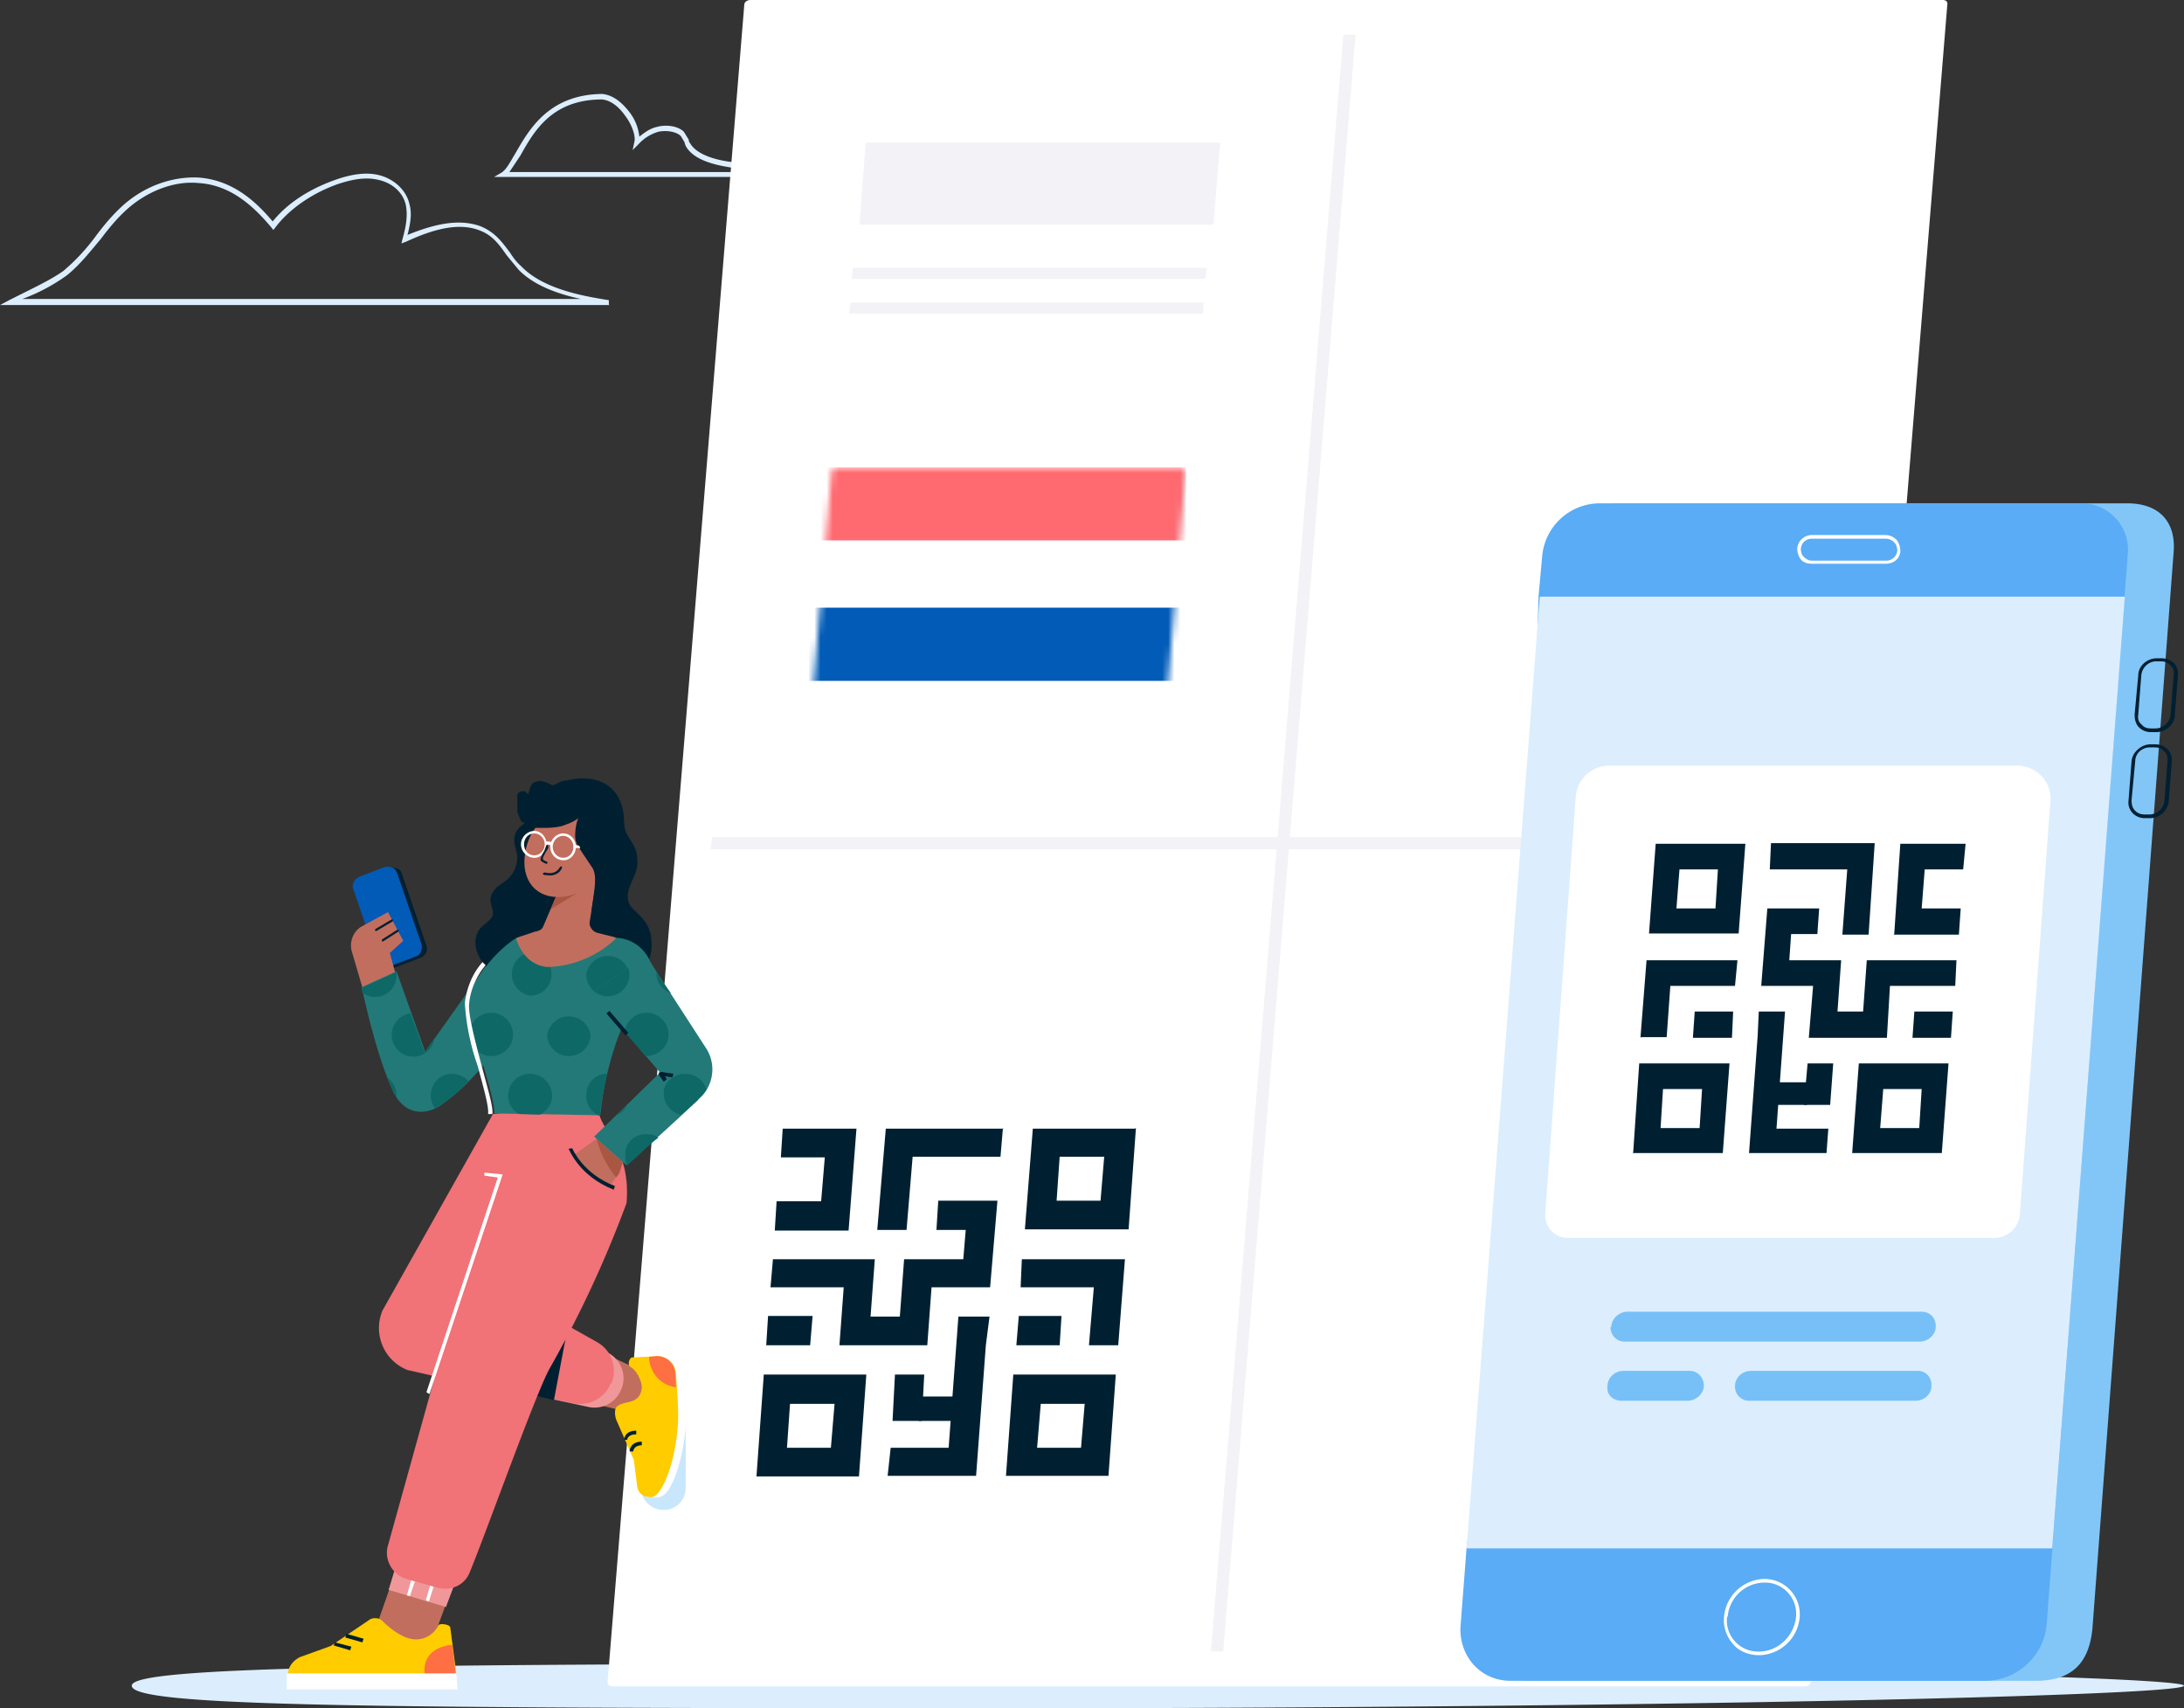 <svg xmlns="http://www.w3.org/2000/svg" fill="none" viewBox="0 0 358 280">
  <rect x="0" y="0" width="358" height="280" fill="#333333" stroke="none"/>
  <path fill="#DCEEFD" d="M99.9 50H0l1.5-.8 3.2-1.6c2-1 4-2 5.7-3.2a33 33 0 0 0 5.3-5.7c1.2-1.6 2.5-3.2 4.1-4.7 3.6-3.4 8.3-5.1 12.7-4.9 5.7.4 9.5 4 12.2 7.2 2.4-3 6-5.3 10.2-6.8 2.8-1 5.2-1.3 7.2-.8 2.5.6 4.5 2.5 5 4.7.5 1.7.1 3.5-.3 5.1 4-1.6 8.2-2.8 12-1.4 2.4 1 3.5 2.6 4.8 4.3.5.8 1.1 1.6 1.8 2.2 3.5 3.7 9.9 4.9 14.4 5.6v.7ZM3.4 49h91.8c-3.7-.8-7.7-2.2-10.2-4.8l-1.9-2.3c-1.2-1.7-2.3-3.3-4.4-4.1-3.7-1.5-8.2 0-12.1 1.8l-.8.3.2-.8c.5-1.8.9-3.7.5-5.6-.5-2-2.2-3.5-4.4-4-2-.5-4.1-.2-6.8.7-4.2 1.5-7.9 4.1-10.1 7l-.4.5-.3-.4c-2.7-3.2-6.5-7-12-7.3-4-.4-8.6 1.4-12 4.6-1.5 1.4-2.8 3-4 4.6-1.7 2-3.3 4.1-5.5 5.9a30.6 30.6 0 0 1-7.6 4ZM128 29H81l1.2-.7c.8-.5 1.4-1.7 2.3-3.2 2.2-3.8 5.4-9.6 14.2-9.7 2.2.2 3.7 2 4.5 3a8 8 0 0 1 1.6 4c1-.8 1.9-1.4 2.9-1.6 1.4-.4 3.4-.2 4.4.8l.8 1.3c0 .3.1.4.3.7.8 1.3 2.9 2.4 6.3 2.9l1 .1c2.1.4 4.2.6 5.9 1.5l1.6 1Zm-44.5-.8h40.3c-1-.3-2.2-.4-3.3-.6l-1-.2c-3.8-.6-6-1.7-7-3.3a3 3 0 0 1-.3-.8l-.6-1c-.7-.7-2.3-1-3.7-.7-1 .3-2.2.9-3.2 2l-1 1 .3-1.4c.2-.8-.3-2.6-1.5-4.2-.7-1-2-2.5-3.8-2.7-8.3 0-11.2 5.3-13.4 9.2l-1.8 2.7ZM164.8 272.7c101.5 0 193.2 2 193.2 3.6 0 1.7-91.7 3.7-193.2 3.7-105.6 0-143.2-.3-143.2-3.7 0-3 36.6-3.6 143.2-3.6Z"/>
  <path fill="#fff" d="M123 0h195.5c.5 0 .8.3.7.8l-22.4 274.8c0 .5-.4.8-.9.8H100.4c-.5 0-.9-.3-.8-.8L122 .8c0-.5.5-.8 1-.8Z"/>
  <path fill="#F2F2F7" d="M220.2 5.7h2l-21.7 265h-2l21.7-265Z"/>
  <path fill="#F2F2F7" d="m116.5 139.2.2-2h185.6l-.2 2H116.5Z"/>
  <path fill="#002031" d="M182.9 225.3h-16.8l-1.2 16.6h16.8l1.2-16.6Zm-5.1 4.8-.6 7.2H170l.6-7.2h7.2ZM142 225.3h-16.8L124 242h16.8l1.2-16.6Zm-5.2 4.8-.6 7.2H129l.5-7.2h7.3ZM186 185h-16.7l-1.3 16.5H185l1.2-16.6Zm-5 4.6-.6 7.2h-7.2l.5-7.2h7.3ZM164.5 185h-19.3l-1.4 16.6h4.8l1-12H164l.4-4.7ZM140.4 185h-12.1l-.3 4.7h7.2l-.6 7.2h-7.3l-.3 4.8h12.1l1.3-16.8ZM184.4 206.4h-16.9l-.2 4.6h12l-.8 9.5h4.8l1.1-14.1Z"/>
  <path fill="#002031" d="M163.5 196.8h-9.7l-.3 4.8h4.8l-.4 4.8h-9.7l-.7 9.4h-4.8l.7-9.4h-16.7l-.4 4.6h12l-.7 9.5H152l.7-9.5h9.6l1.2-14.2Z"/>
  <path fill="#002031" d="m125.6 220.5.3-4.8h7.3l-.4 4.8h-7.2ZM146.3 233l.4-7.7h4.8l-.4 7.6h-4.8Z"/>
  <path fill="#002031" d="m150.6 233 .3-4.1h6l-.2 4h-6.1ZM166.5 220.5h7.2l.3-4.8H167l-.4 4.8Z"/>
  <path fill="#002031" d="M162.1 215.8h-5l-1.6 21.5H146l-.5 4.6H160l1.6-21.4.6-4.7Z"/>
  <path fill="#F2F2F7" d="M142 23.4h58l-1.1 13.4h-58l1-13.4ZM266.1 154.4h29l-.2 2h-29l.2-2ZM265 167.7h29l-.2 2h-29l.2-2ZM264 181.1h29l-.2 1.9h-29l.1-1.9ZM262.9 194.4h29l-.2 2h-29l.2-2ZM261.7 207.8h29l-.1 2h-29l.1-2ZM260.7 221h29l-.2 2h-29l.2-2ZM259.6 234.5h29l-.2 1.9h-29l.2-1.9ZM258.5 247.8h29l-.2 1.9h-29l.2-1.9ZM265.8 158.2h29l-.2 2h-29l.2-2ZM264.7 171.5h29l-.1 2h-29l.1-2ZM263.6 185h29l-.2 1.8h-29l.2-1.9ZM262.5 198.3h29l-.1 1.8h-29l.1-1.8ZM261.5 211.6h28.9v1.9h-29v-2ZM260.3 225h29l-.1 1.9h-29l.1-2ZM259.3 238.2h29l-.2 2h-29l.2-2ZM258.1 251.6h29l-.1 2h-29l.1-2ZM139.8 43.9h58l-.2 1.8h-58l.2-1.8ZM139.4 49.6h57.9l-.1 1.8h-58l.2-1.8Z"/>
  <path fill="#82C6F8" d="M242.6 266.7 256 91.1a9.5 9.5 0 0 1 9.3-8.6h83.4c5.3 0 8 3.1 7.6 8L343 266.8c-.5 5.6-3.2 8.7-9.3 8.7h-82.9a8 8 0 0 1-8-8.8Z"/>
  <path fill="#59ACF5" d="m239.4 266.7 1-13 9.3-73.5 2.5-82.5.6-6.6a9.5 9.5 0 0 1 9.3-8.6h79.1c4.4 0 7.9 3.7 7.6 8.1l-13.3 175.5c-.4 5.3-4.8 9.4-10.2 9.4h-77.7c-4.9 0-8.4-4-8.2-8.8Z"/>
  <path fill="#DCEEFD" d="M252.3 97.8h96l-11.9 156h-96l12-156Z"/>
  <path fill="#fff" d="M284.1 269.5a5.9 5.9 0 0 1-1.5-4.5 6.8 6.8 0 0 1 6.6-6.2 5.8 5.8 0 0 1 5.8 6.3 6.8 6.8 0 0 1-6.6 6.2c-1.7 0-3.3-.6-4.3-1.8Zm-1-4.5a5.1 5.1 0 0 0 5.3 5.7c3 0 5.7-2.5 6-5.7a5.1 5.1 0 0 0-5.2-5.6 6.1 6.1 0 0 0-6 5.6ZM253.3 199l5-68.4a5.5 5.5 0 0 1 5.6-5.1h66.8c3.1 0 5.7 2.7 5.4 5.8l-5 67.6c-.1 2.3-2 4-4.2 4h-69.8a3.7 3.7 0 0 1-3.8-3.9Z"/>
  <path fill="#002031" d="M267.6 189h14.8l1.1-14.7h-14.8l-1 14.8Zm11.4-10.5-.4 6.4h-6.4l.4-6.4h6.4ZM303.6 189h14.7l1.1-14.7h-14.7l-1.1 14.8Zm11.4-10.5-.4 6.4h-6.4l.5-6.4h6.3ZM270.3 153H285l1.1-14.7h-14.7l-1.1 14.8Zm11.3-10.5-.4 6.4h-6.4l.5-6.4h6.3ZM290 142.5h12.8l-.8 10.7h4.3l1-15h-17l-.2 4.3ZM310.4 153.2h10.7l.3-4.3H315l.5-6.4h6.3l.4-4.2h-10.7l-1 14.8ZM269 170h4.2l.6-8.4h10.6l.4-4.2h-14.9l-1 12.7Z"/>
  <path fill="#002031" d="M288.7 161.6h8.5l-.7 8.5h12.8l.5-8.5h10.7l.2-4.2H306l-.6 8.4h-4.2l.6-8.4h-8.5l.3-4.3h4.3l.3-4.2h-8.5l-1 12.7Z"/>
  <path fill="#002031" d="m313.5 170 .3-4.2h6.3l-.3 4.3h-6.3ZM295.7 181.1l.6-6.8h4.2l-.5 6.8h-4.3Z"/>
  <path fill="#002031" d="m290.8 181.1.3-3.7h5.3l-.2 3.7h-5.4ZM284.1 165.8h-6.3l-.3 4.3h6.4l.2-4.3Z"/>
  <path fill="#002031" d="m288.1 170-1.4 19h12.7l.3-4h-8.5l1.4-19.2h-4.3l-.2 4.3Z"/>
  <path fill="#76C0F7" d="M264.1 217.5c.1-1.4 1.3-2.5 2.7-2.5H315c1.4 0 2.4 1.1 2.3 2.5 0 1.3-1.3 2.4-2.6 2.4h-48.4a2.3 2.3 0 0 1-2.3-2.4ZM284.4 227.2c0-1.4 1.2-2.5 2.6-2.5h27.4c1.3 0 2.3 1.1 2.2 2.5 0 1.3-1.2 2.4-2.6 2.4h-27.3a2.3 2.3 0 0 1-2.3-2.4ZM263.5 227.2c0-1.4 1.2-2.5 2.6-2.5H277c1.3 0 2.3 1.1 2.3 2.5-.1 1.3-1.3 2.4-2.7 2.4h-10.8c-1.4 0-2.5-1-2.3-2.4Z"/>
  <path fill="#002031" d="M350.6 119.2c-.5-.5-.7-1.3-.7-2l.6-6.5c0-1.6 1.5-2.8 3-2.8h.9c.7 0 1.4.3 2 .8.4.5.7 1.3.6 2l-.5 6.5c0 1.5-1.5 2.8-3 2.8h-1c-.7 0-1.4-.3-1.9-.8Zm2.8-10.8c-1.2 0-2.3 1-2.4 2.3l-.5 6.4c-.1.6 0 1.2.5 1.6.4.5.9.7 1.5.7h.8c1.3 0 2.4-1 2.5-2.3l.5-6.4c.1-.6 0-1.2-.5-1.6-.4-.5-1-.7-1.5-.7h-.9ZM349.6 133.3c-.5-.5-.8-1.3-.7-2l.5-6.5c.1-1.5 1.6-2.8 3.1-2.8h.8c.8 0 1.5.3 2 .8s.8 1.3.7 2l-.5 6.5c-.1 1.6-1.6 2.8-3 2.8h-1c-.7 0-1.4-.3-1.9-.8Zm2.8-10.8c-1.3 0-2.4 1-2.4 2.3l-.6 6.4c0 .6.1 1.2.6 1.7.4.4.9.6 1.5.6h.8c1.3 0 2.4-1 2.5-2.3l.5-6.4c0-.6 0-1.2-.5-1.6-.4-.5-1-.7-1.5-.7h-.9Z"/>
  <path fill="#fff" d="M295.2 91.7c-.4-.5-.6-1.2-.6-1.8.1-1.2 1.1-2.2 2.4-2.2h12c.8 0 1.4.3 1.9.8.4.5.6 1.2.6 1.9-.1 1.2-1.1 2-2.4 2h-12.2c-.6 0-1.3-.2-1.7-.7Zm1.8-3.4c-1 0-1.7.7-1.8 1.6 0 .6.1 1 .5 1.4.3.3.8.6 1.3.6h12.2c.9 0 1.7-.7 1.8-1.6 0-.5-.1-1-.5-1.4a2 2 0 0 0-1.3-.6H297Z"/>
  <path fill="#002031" d="m58.8 146 4 11.6c.2.7 1 1.2 1.9 1l4.2-1.6c.9-.4 1.3-1.2 1-2l-4-11.7c-.1-.6-.6-1-1.2-1h-.2l-.7-.1v.2l-4 1.4c-.9.3-1.3 1.2-1 2.1Z"/>
  <path fill="#025BB7" d="m69.1 154.8-4-11.7c-.2-.7-1-1.2-2-1l-4.2 1.6c-.8.4-1.3 1.2-1 2l4 11.7c.3.8 1.1 1.2 2 1l4.2-1.6c.8-.2 1.2-1.2 1-2Z"/>
  <path fill="#C26E5E" d="m66.1 154.2-2.2 2 1.1 4-5.5 2-1.9-6.5c-.3-1.4.3-3 1.6-3.8l4.4-2.4 2.5 4.7Z"/>
  <path fill="#237978" d="M82.9 169.6s-4.5 7.5-11 11.8c-2.4 1.4-5.6 1.3-7.4-2.4-3-6.3-5.2-17.2-5.2-17.2l5.7-2.6 4.7 13.2 10-14.1 3.2 11.3Z"/>
  <path fill="#0E6866" d="M64.2 169.6c0 2 1.6 3.6 3.6 3.6 1.7 0 3.2-1.3 3.4-3l-1.6 2.3-2.3-6.4a3.6 3.6 0 0 0-3.1 3.5Zm-5-7.7.2.8a3.5 3.5 0 0 0 5.6-3v-.4l-5.7 2.6Zm4.3 14.8 1 2.4.5.8v-.3c0-1.3-.6-2.3-1.5-3Zm7.1 2.9c0 .7.3 1.5.7 2.1.2 0 .4-.3.5-.3 2-1.2 3.6-2.7 5-4.2a3.8 3.8 0 0 0-2.7-1.2c-2 0-3.5 1.6-3.5 3.6Zm6.3-10c0 2 1.5 3.4 3.4 3.5l2.6-3.5-1-3.3c-.4-.2-.9-.3-1.4-.3-2 0-3.6 1.6-3.6 3.6Z"/>
  <path fill="#002031" d="M61.5 152.6v-.3l2.7-1.6h.2v.3l-2.7 1.6h-.2ZM62.6 154.3v-.3l2.5-1.6h.3l-.1.3-2.5 1.6h-.2Z"/>
  <path fill="#C26E5E" d="m94.7 229.5 10.8 2.5 1.3-6.5-7.4-3.5-4.7 7.5ZM73 263.2l-2.4 6.5-9.3-2L64 260l9 3.2Z"/>
  <path fill="#002031" d="M90 155.6c.8 2.5 3.3 4 5.8 4.6 1 .3 2 .4 3 .4 1-.1 2-.6 2.7-1.3l1.6 2c1.1-1 4-2.9 3.7-7-.1-3.9-3.4-4.9-3.8-6.5-.6-3 2-4 1.4-7.7-.4-2.3-2.1-3-2.1-5.3 0-6.3-4.9-8.4-10.3-6.6v.4c.3.3.7.6.6.7-.3.2-.5.4-.5.8-.6 1.5-.4 3.2-.3 4.8.2 2 .3 4 1 6 .3.4.4 1 .5 1.5.2 1-.3 2.2-.8 3.2-1 2.1-2 4.3-2.4 6.6-.2 1.2-.2 2.3 0 3.4Z"/>
  <path fill="#002031" d="M96 140.3v-5.2c0-1.2 0-2.5-.5-3.5-.6-1.5-3.4-3-4.4-1.1-.5 1-.6 1.6-1.5 2.3-1 .8-2.2 1.2-3.3 2-1 .5-1.9 1.4-2 2.6-.1 1 .4 2 .5 3 0 1.2-.4 2.4-1.2 3.3-.5.6-1.2 1-2 1.6-.6.5-1.2 1.3-1.2 2.2 0 .7.4 1.4.4 2.2 0 1.2-1.8 1.7-2.5 3.1-1.5 3.3 1.9 6.4 3.2 7.4 2 1.5 4.5 2.2 7 2.5l.5-.5a9 9 0 0 0 1.7-3.2c1.5-4.2 2.3-8.8 3.7-13.2.5-1.8 1.3-3.7 1.6-5.5Z"/>
  <path fill="#F17277" d="m67 224.6 8.7 2 1.3-2.2c1.9-2.8 3.8-5.6 6-8.1l2.8-3-1.5-1s6.6-30.8 6.3-30.8l-9.8 1.1-18.1 32.2a7.4 7.4 0 0 0 4.2 9.8Z"/>
  <path fill="#F09899" d="M101.8 227.8a4.7 4.7 0 0 1-5.4 2.8l-11.6-2.5c1.7-2.8 3.5-5.5 5.1-8.3l1.5-2.8 8.4 4.8c2.1 1.2 3 3.8 2 6Z"/>
  <path fill="#F17277" d="M100.1 226.8A5.4 5.4 0 0 1 94 230l-13.2-2.8c2-3.2 4-6.3 5.8-9.6l1.7-3 9.6 5.4a5.4 5.4 0 0 1 2.3 6.8Z"/>
  <path fill="#002031" d="m87.4 228.7 3.4.8 2.3-12.2-5.7 11.4Z"/>
  <path fill="#F09899" d="m74.6 259.4-1.5 4-9.4-2.8 1-3.3 9.9 2.1Z"/>
  <path fill="#fff" d="m67.4 259-.7 2.5.5.1.8-2.4-.6-.2ZM70.5 259.9l-.7 2.4.5.2.8-2.5-.6-.1Z"/>
  <path fill="#F17277" d="m83.5 181.7-19.9 71.6c-.7 2.3.7 4.8 3 5.5l5 1.4c2.3.7 4.6-.4 5.4-2.5 2.7-6.5 10.8-29.3 13.1-33.4a184 184 0 0 0 12.6-27.1c.8-9.2-4.6-12-4.6-15.5H83.5Z"/>
  <path fill="#237978" d="M77 163.9c-.6 3.4 4.4 16.2 4 18.6l17.4.3c1-9.8 4.3-16 4.3-16l2.7-.4 1.6-5c.7-4-2.2-7.7-6.3-7.7h-16C82 155.3 77.5 160 77 164Z"/>
  <path fill="#0E6866" d="M77.3 168c.3 1.4.7 3 1.2 4.4.6.5 1.2.7 2 .7 2 0 3.6-1.6 3.6-3.5 0-2-1.6-3.6-3.6-3.6-1.4 0-2.6.8-3.2 2Zm28.2-2-1.6.7 1.4-.2.2-.4Zm-22.2 13.6c0 1.3.7 2.4 1.8 3l3.4.1c1.2-.6 2-1.8 2-3.1 0-2-1.7-3.6-3.6-3.6-2 0-3.6 1.6-3.6 3.6Zm12.8 0c0 1.5.9 2.8 2.2 3.3a65 65 0 0 1 1.2-6.9c-2 0-3.4 1.6-3.4 3.6Zm-5.7-20c0-1.9-1.6-3.5-3.5-3.5a3.6 3.6 0 0 0 0 7.1c2 0 3.5-1.6 3.5-3.5Zm-.7 10c0 1.9 1.6 3.5 3.5 3.5 2 0 3.6-1.6 3.6-3.5a3.6 3.6 0 0 0-7.1 0Zm10-6.3c1.9 0 3.5-1.7 3.5-3.6a3.6 3.6 0 0 0-7.1 0c0 2 1.6 3.6 3.5 3.6Z"/>
  <path fill="#C26E5E" d="M84.7 153.8H101a17 17 0 0 1-11.2 4.7c-4.2-.3-5.2-4.8-5.2-4.7Z"/>
  <path fill="#C26E5E" d="M85.9 154.5h4.8l.3-3.6-1.3-.3-.4 1a2 2 0 0 1-1.6 1.1l-3 1 1.2.8Z"/>
  <path fill="#FC0" d="M62.7 265.7c1.2 1.2 3.6 3.2 5.8 3a4 4 0 0 0 3.3-2.2c.1-.5 1.8-.3 2 .2l1 7.6H47.2s0-1.7 2-2.7l5-1.8 6.5-4.4c.7-.3 1.5-.2 2 .3Z"/>
  <path fill="#FE6F43" d="M69.6 274.3c-.4-4.5 4.5-4.7 4.5-4.7l.6 4.7h-5Z"/>
  <path fill="#fff" d="M74.8 274.3H47v2.6h28l-.2-2.6Z"/>
  <path fill="#002031" d="m54.9 269.2-.2.5 2.7.8.2-.6-2.7-.7ZM56.6 268.4l.2-.6 2.8.8-.2.6-2.8-.8Z"/>
  <path fill="#C8E7FC" d="M105.1 243.9v-11h7.3v11c0 2-1.6 3.6-3.6 3.6s-3.7-1.6-3.7-3.6Z"/>
  <path fill="#fff" d="m102.4 232.9 2.8 6.5.5 3.9c0 .7.3 1.1.5 1.4l-.3.7h2c2 0 4-5.5 4.5-11.6.1-2.1-.1-6-.3-8.6a3 3 0 0 0-3.2-2.9l-4 .2c-.5.2-.7 1.6-.3 1.9.9.4 1.9 1.7 1.8 3-.2 2.9-2.7 2-3.9 3-.4.5-.2 1.9 0 2.5Z"/>
  <path fill="#FC0" d="M101.2 230.5c1.2-1 3.7-.2 4-3 0-1.4-1-3-1.8-3.4-.6-.3-.3-1.5.2-1.6l4-.2a3 3 0 0 1 3.2 3c.2 2.5.5 6.3.3 8.5-.5 6.2-2.6 11.6-4.4 11.6-1.1 0-2.2-.5-2.3-2.1l-.5-4-2.8-6.4c-.3-.6-.5-2 .1-2.4Z"/>
  <path fill="#FE6F43" d="M110.7 225.2a3 3 0 0 0-3.3-2.9l-1 .1c0 1.8 1.2 4.5 4.4 5l-.1-2.2Z"/>
  <path fill="#002031" d="M102.5 236h.3-.5s0-1.5 2-1.5v.6c-1.4 0-1.5.8-1.5.9h-.3ZM103.4 237.9h.4-.6s0-1.6 2-1.6v.6c-1.3 0-1.4.9-1.4 1h-.4Z"/>
  <path fill="#C26E5E" d="M92.4 144 88 154.3l8.2-.3 2-12.6-5.8 2.8Z"/>
  <path fill="#A95643" d="m94.6 146.4-3.3.3-1 2.3 4.3-2.6Z"/>
  <path fill="#C26E5E" d="M93 133c-3.7 0-6.3 3-6.9 6.7-.8 4.6 1.8 7.7 6.1 7.3 3.8-.4 7.4-3.5 7.5-7.3 0-3.7-2.8-6.8-6.6-6.8Z"/>
  <path fill="#002031" d="M84.8 130.3v2.8l.6 1.5 1.5.9c.5.2 1 .2 1.7.2 1.4 0 3 0 4.3-.6a6.6 6.6 0 0 0 3.5-2.7l-.3.7c.5-.5 1-1.1 1.4-1.8.2-.2.3-.5.2-.7l-.3-.4-.8-.5-1.3-.5c-1-.3-1.6-1.5-3-1.2-.8.2-1.5.9-2 .6a5 5 0 0 0-1.7-.6 3 3 0 0 0-1 .2c-.7.3-1 2-1 2l-.4-.4c-.5-.3-1.3 0-1.4.5Z"/>
  <path fill="#002031" d="M96.4 132.7c1.5-.4 3.2.3 4.2 1.4 1.3 1.6 1.6 3.8 1.5 5.8-.2 2.7-1 5.4-2.4 7.8-.2.2-.3.5-.6.4l-.3-.1c-.7-.6-1.9 1.8-1.8 1 .4-3 1-5.6 0-6.9l-2-3c-.6-.7-.8-1.7-.7-2.7.1-1.5.5-3.3 2-3.7Z"/>
  <path fill="#C26E5E" d="m103.1 189.4-1.2 1.4-.4 1.5-1.5 2-.5-.2-2.4-1.4-1.7-1.6-1.3-1.8 4.2-3 4.8 3Z"/>
  <path fill="#A95643" d="M102 190.5v.3l-.5 1.5-.5.7a16.5 16.5 0 0 1-3.2-6.3l4.3 3.8Z"/>
  <path fill="#237978" d="m97 162.8 11.2 13-10.8 10.5 5.3 4.7s9.5-8.5 12-11a6.4 6.4 0 0 0 .9-8.4l-9.7-15-9 6.2Z"/>
  <path fill="#0E6866" d="M102.5 189.5c0 .5 0 1 .3 1.5l1.7-1.5c.9-.8 2-2 3.4-3-.5-.5-1.2-.6-2-.6-2 0-3.6 1.6-3.4 3.6Zm-.6-7.5-.8.8c.7-.3 1.3-.8 1.7-1.6l-.9.8Zm4-8.9c2 0 3.7-1.6 3.7-3.5 0-2-1.7-3.6-3.6-3.6a3.6 3.6 0 0 0-3.6 3.1l3.4 4h.2Zm-8.5-10.6c.6.5 1.4.8 2.2.8a3.6 3.6 0 0 0 3.4-4.7l-3.6 2.5-2 1.4Zm11.4 16.7c0 1.7 1.2 3.2 2.8 3.5l.5-.4c.2 0 .3-.3.4-.3l.1-.1.4-.4.3-.3h.2c0-.2.1-.3.2-.3l.2-.1.2-.3h.1l.2-.2v-.1l.3-.3.6-.6.5-.7a3.6 3.6 0 0 0-3.5-2.6c-2 0-3.6 1.6-3.5 3.2Zm1.2-16.4c-1-1.2-1.7-2.5-2.4-3.5v.2c0 1.6 1 2.8 2.4 3.3Z"/>
  <path fill="#002031" d="M108 176.2v-.4l.4-.1 2 .3-.2.6-1.2-.2.3.5-.5.4-.8-1.1ZM93.2 188.3l.6-.1s1.7 4.2 7 6.2l-.2.6c-5.6-2.2-7.2-6.4-7.4-6.7Z"/>
  <path fill="#fff" d="M69.9 228.2 81.6 193l-2.2-.3v-.5l3 .3-12 36-.5-.3Z"/>
  <path fill="#002031" d="M89.2 143.4c-.2 0-.2-.2-.2-.3l.3-.1c1.2.3 2 0 2.5-.9 0 0 .2-.2.3 0 0 0 .1 0 0 .2-.3.7-1 1.2-2 1.2l-1-.1Z"/>
  <path fill="#fff" d="M85.4 138.4c0-1.2 1-2.2 2.2-2.2 1.1 0 2 1 2 2.2 0 1.2-.9 2.2-2 2.2-1.2 0-2.2-1-2.2-2.2Zm.5 0c0 1 .7 1.8 1.7 1.8.9 0 1.7-.8 1.7-1.8s-.8-1.8-1.7-1.8c-1 0-1.7.8-1.7 1.8ZM90.2 138.8c0-1.2 1-2.2 2.1-2.2 1.2 0 2.1 1 2.1 2.2 0 1.2-.9 2.2-2 2.2-1.3 0-2.2-1-2.2-2.2Zm.4 0c0 1 .8 1.8 1.7 1.8 1 0 1.7-.8 1.7-1.8s-.8-1.8-1.7-1.8c-1 0-1.7.9-1.7 1.8Z"/>
  <path fill="#002031" d="M89.6 141.6s-.7-.2-1-.6c0-.2.1-.8.6-1.5l.3-.8c0-.2.2-.2.3-.2l.1.3c0 .3-.2.5-.4.8-.2.4-.6 1-.5 1.2 0 .2.5.4.6.4l.2.2-.2.2Z"/>
  <path fill="#fff" d="m90.4 138.5-1-.1-.1-.3.2-.2 1 .1.1.3s0 .2-.2.2ZM95 139h-.8l-.2-.3.3-.2.6.1.2.3s0 .2-.2.2Z"/>
  <path fill="#C26E5E" d="m95.7 154.7 1.1-5-.2 1.2c-.1.9.5 1.8 1.3 2l3.2.8-5.4 1Z"/>
  <path fill="#002031" d="m99.9 165.7-.5.4 3.1 3.6.5-.4-3.1-3.6Z"/>
  <path fill="#fff" d="M80 182.6c.2-1.1-.8-4.5-1.7-7.9a37.4 37.4 0 0 1-2.1-10.3c.2-1.9 1-4.6 2.9-6.7l.5.5c-1.4 1.6-2.5 4-2.7 6.3-.2 1.7 1 6.2 2 10s2 7 1.8 8.1H80Z"/>
  <mask id="a" width="62" height="38" x="133" y="76" maskUnits="userSpaceOnUse" style="mask-type:alpha">
    <path fill="#025BB7" d="M193.8 76.6H137c-.4 0-.7.3-.7.7l-3 35.4c0 .4.3.7.7.7h56.7c.4 0 .7-.3.7-.7l3-35.4c0-.4-.3-.7-.7-.7Z"/>
  </mask>
  <g mask="url(#a)">
    <path fill="#FF6A71" d="M131.4 76.6h63v12h-63z"/>
    <path fill="#fff" d="M131.4 88.6h63v11h-63z"/>
    <path fill="#025BB7" d="M131.4 99.6h63v12h-63z"/>
  </g>
</svg>
